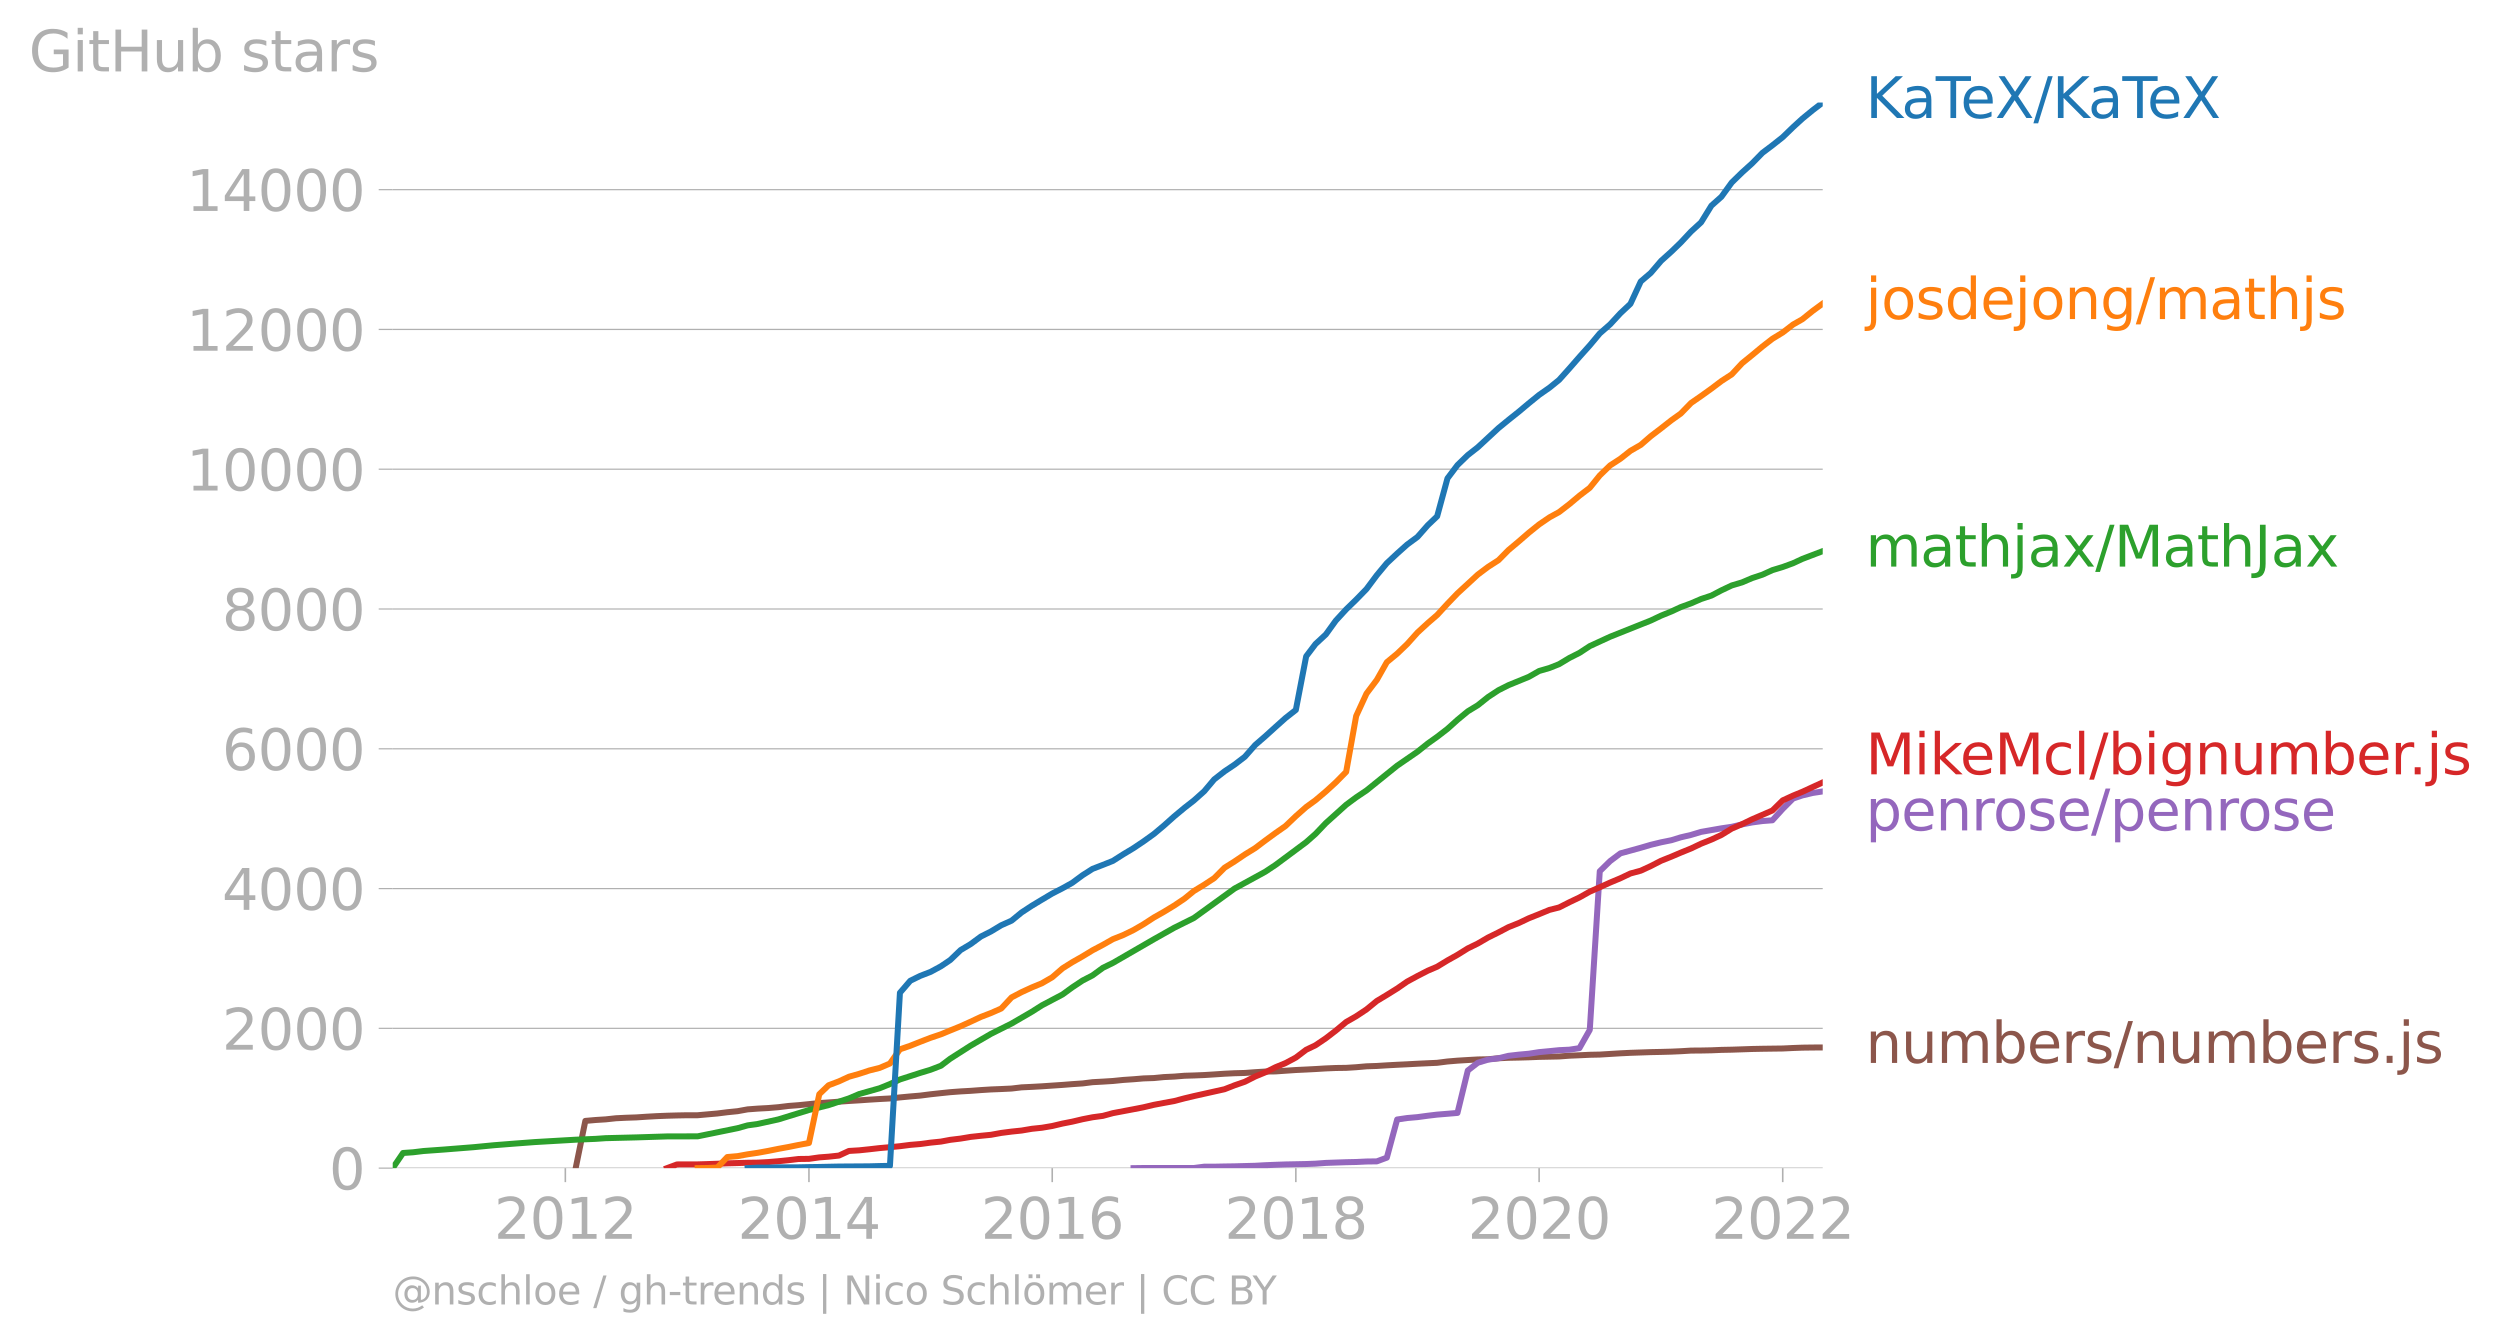 <?xml version="1.0" encoding="utf-8" standalone="no"?>
<!DOCTYPE svg PUBLIC "-//W3C//DTD SVG 1.1//EN"
  "http://www.w3.org/Graphics/SVG/1.1/DTD/svg11.dtd">
<svg xmlns:xlink="http://www.w3.org/1999/xlink" width="624.331pt" height="335.251pt" viewBox="0 0 624.331 335.251" xmlns="http://www.w3.org/2000/svg" version="1.1">
 <defs>
  <style type="text/css">*{stroke-linejoin: round; stroke-linecap: butt}</style>
 </defs>
 <g id="figure_1">
  <g id="patch_1">
   <path d="M 0 335.251 
L 624.331 335.251 
L 624.331 0 
L 0 0 
L 0 335.251 
z
" style="fill: none"/>
  </g>
  <g id="axes_1">
   <g id="patch_2">
    <path d="M 98.073 291.724 
L 455.193 291.724 
L 455.193 25.612 
L 98.073 25.612 
L 98.073 291.724 
z
" style="fill: none"/>
   </g>
   <g id="matplotlib.axis_1">
    <g id="xtick_1">
     <g id="line2d_1">
      <defs>
       <path id="m658f18374f" d="M 0 0 
L 0 3.5 
" style="stroke: #b0b0b0; stroke-width: 0.4"/>
      </defs>
      <g>
       <use xlink:href="#m658f18374f" x="141.184" y="291.724" style="fill: #b0b0b0; stroke: #b0b0b0; stroke-width: 0.4"/>
      </g>
     </g>
     <g id="text_1">
      <!-- 2012 -->
      <g style="fill: #b0b0b0" transform="translate(123.369 309.362)scale(0.14 -0.14)">
       <defs>
        <path id="DejaVuSans-32" d="M 1228 531 
L 3431 531 
L 3431 0 
L 469 0 
L 469 531 
Q 828 903 1448 1529 
Q 2069 2156 2228 2338 
Q 2531 2678 2651 2914 
Q 2772 3150 2772 3378 
Q 2772 3750 2511 3984 
Q 2250 4219 1831 4219 
Q 1534 4219 1204 4116 
Q 875 4013 500 3803 
L 500 4441 
Q 881 4594 1212 4672 
Q 1544 4750 1819 4750 
Q 2544 4750 2975 4387 
Q 3406 4025 3406 3419 
Q 3406 3131 3298 2873 
Q 3191 2616 2906 2266 
Q 2828 2175 2409 1742 
Q 1991 1309 1228 531 
z
" transform="scale(0.016)"/>
        <path id="DejaVuSans-30" d="M 2034 4250 
Q 1547 4250 1301 3770 
Q 1056 3291 1056 2328 
Q 1056 1369 1301 889 
Q 1547 409 2034 409 
Q 2525 409 2770 889 
Q 3016 1369 3016 2328 
Q 3016 3291 2770 3770 
Q 2525 4250 2034 4250 
z
M 2034 4750 
Q 2819 4750 3233 4129 
Q 3647 3509 3647 2328 
Q 3647 1150 3233 529 
Q 2819 -91 2034 -91 
Q 1250 -91 836 529 
Q 422 1150 422 2328 
Q 422 3509 836 4129 
Q 1250 4750 2034 4750 
z
" transform="scale(0.016)"/>
        <path id="DejaVuSans-31" d="M 794 531 
L 1825 531 
L 1825 4091 
L 703 3866 
L 703 4441 
L 1819 4666 
L 2450 4666 
L 2450 531 
L 3481 531 
L 3481 0 
L 794 0 
L 794 531 
z
" transform="scale(0.016)"/>
       </defs>
       <use xlink:href="#DejaVuSans-32"/>
       <use xlink:href="#DejaVuSans-30" x="63.623"/>
       <use xlink:href="#DejaVuSans-31" x="127.246"/>
       <use xlink:href="#DejaVuSans-32" x="190.869"/>
      </g>
     </g>
    </g>
    <g id="xtick_2">
     <g id="line2d_2">
      <g>
       <use xlink:href="#m658f18374f" x="202.022" y="291.724" style="fill: #b0b0b0; stroke: #b0b0b0; stroke-width: 0.4"/>
      </g>
     </g>
     <g id="text_2">
      <!-- 2014 -->
      <g style="fill: #b0b0b0" transform="translate(184.207 309.362)scale(0.14 -0.14)">
       <defs>
        <path id="DejaVuSans-34" d="M 2419 4116 
L 825 1625 
L 2419 1625 
L 2419 4116 
z
M 2253 4666 
L 3047 4666 
L 3047 1625 
L 3713 1625 
L 3713 1100 
L 3047 1100 
L 3047 0 
L 2419 0 
L 2419 1100 
L 313 1100 
L 313 1709 
L 2253 4666 
z
" transform="scale(0.016)"/>
       </defs>
       <use xlink:href="#DejaVuSans-32"/>
       <use xlink:href="#DejaVuSans-30" x="63.623"/>
       <use xlink:href="#DejaVuSans-31" x="127.246"/>
       <use xlink:href="#DejaVuSans-34" x="190.869"/>
      </g>
     </g>
    </g>
    <g id="xtick_3">
     <g id="line2d_3">
      <g>
       <use xlink:href="#m658f18374f" x="262.776" y="291.724" style="fill: #b0b0b0; stroke: #b0b0b0; stroke-width: 0.4"/>
      </g>
     </g>
     <g id="text_3">
      <!-- 2016 -->
      <g style="fill: #b0b0b0" transform="translate(244.961 309.362)scale(0.14 -0.14)">
       <defs>
        <path id="DejaVuSans-36" d="M 2113 2584 
Q 1688 2584 1439 2293 
Q 1191 2003 1191 1497 
Q 1191 994 1439 701 
Q 1688 409 2113 409 
Q 2538 409 2786 701 
Q 3034 994 3034 1497 
Q 3034 2003 2786 2293 
Q 2538 2584 2113 2584 
z
M 3366 4563 
L 3366 3988 
Q 3128 4100 2886 4159 
Q 2644 4219 2406 4219 
Q 1781 4219 1451 3797 
Q 1122 3375 1075 2522 
Q 1259 2794 1537 2939 
Q 1816 3084 2150 3084 
Q 2853 3084 3261 2657 
Q 3669 2231 3669 1497 
Q 3669 778 3244 343 
Q 2819 -91 2113 -91 
Q 1303 -91 875 529 
Q 447 1150 447 2328 
Q 447 3434 972 4092 
Q 1497 4750 2381 4750 
Q 2619 4750 2861 4703 
Q 3103 4656 3366 4563 
z
" transform="scale(0.016)"/>
       </defs>
       <use xlink:href="#DejaVuSans-32"/>
       <use xlink:href="#DejaVuSans-30" x="63.623"/>
       <use xlink:href="#DejaVuSans-31" x="127.246"/>
       <use xlink:href="#DejaVuSans-36" x="190.869"/>
      </g>
     </g>
    </g>
    <g id="xtick_4">
     <g id="line2d_4">
      <g>
       <use xlink:href="#m658f18374f" x="323.614" y="291.724" style="fill: #b0b0b0; stroke: #b0b0b0; stroke-width: 0.4"/>
      </g>
     </g>
     <g id="text_4">
      <!-- 2018 -->
      <g style="fill: #b0b0b0" transform="translate(305.799 309.362)scale(0.14 -0.14)">
       <defs>
        <path id="DejaVuSans-38" d="M 2034 2216 
Q 1584 2216 1326 1975 
Q 1069 1734 1069 1313 
Q 1069 891 1326 650 
Q 1584 409 2034 409 
Q 2484 409 2743 651 
Q 3003 894 3003 1313 
Q 3003 1734 2745 1975 
Q 2488 2216 2034 2216 
z
M 1403 2484 
Q 997 2584 770 2862 
Q 544 3141 544 3541 
Q 544 4100 942 4425 
Q 1341 4750 2034 4750 
Q 2731 4750 3128 4425 
Q 3525 4100 3525 3541 
Q 3525 3141 3298 2862 
Q 3072 2584 2669 2484 
Q 3125 2378 3379 2068 
Q 3634 1759 3634 1313 
Q 3634 634 3220 271 
Q 2806 -91 2034 -91 
Q 1263 -91 848 271 
Q 434 634 434 1313 
Q 434 1759 690 2068 
Q 947 2378 1403 2484 
z
M 1172 3481 
Q 1172 3119 1398 2916 
Q 1625 2713 2034 2713 
Q 2441 2713 2670 2916 
Q 2900 3119 2900 3481 
Q 2900 3844 2670 4047 
Q 2441 4250 2034 4250 
Q 1625 4250 1398 4047 
Q 1172 3844 1172 3481 
z
" transform="scale(0.016)"/>
       </defs>
       <use xlink:href="#DejaVuSans-32"/>
       <use xlink:href="#DejaVuSans-30" x="63.623"/>
       <use xlink:href="#DejaVuSans-31" x="127.246"/>
       <use xlink:href="#DejaVuSans-38" x="190.869"/>
      </g>
     </g>
    </g>
    <g id="xtick_5">
     <g id="line2d_5">
      <g>
       <use xlink:href="#m658f18374f" x="384.368" y="291.724" style="fill: #b0b0b0; stroke: #b0b0b0; stroke-width: 0.4"/>
      </g>
     </g>
     <g id="text_5">
      <!-- 2020 -->
      <g style="fill: #b0b0b0" transform="translate(366.553 309.362)scale(0.14 -0.14)">
       <use xlink:href="#DejaVuSans-32"/>
       <use xlink:href="#DejaVuSans-30" x="63.623"/>
       <use xlink:href="#DejaVuSans-32" x="127.246"/>
       <use xlink:href="#DejaVuSans-30" x="190.869"/>
      </g>
     </g>
    </g>
    <g id="xtick_6">
     <g id="line2d_6">
      <g>
       <use xlink:href="#m658f18374f" x="445.206" y="291.724" style="fill: #b0b0b0; stroke: #b0b0b0; stroke-width: 0.4"/>
      </g>
     </g>
     <g id="text_6">
      <!-- 2022 -->
      <g style="fill: #b0b0b0" transform="translate(427.391 309.362)scale(0.14 -0.14)">
       <use xlink:href="#DejaVuSans-32"/>
       <use xlink:href="#DejaVuSans-30" x="63.623"/>
       <use xlink:href="#DejaVuSans-32" x="127.246"/>
       <use xlink:href="#DejaVuSans-32" x="190.869"/>
      </g>
     </g>
    </g>
   </g>
   <g id="matplotlib.axis_2">
    <g id="ytick_1">
     <g id="line2d_7">
      <path d="M 98.073 291.724 
L 455.193 291.724 
" clip-path="url(#p7acb93ea4a)" style="fill: none; stroke: #b0b0b0; stroke-width: 0.3; stroke-linecap: square"/>
     </g>
     <g id="line2d_8">
      <defs>
       <path id="ma77246a3e9" d="M 0 0 
L -3.5 0 
" style="stroke: #b0b0b0; stroke-width: 0.3"/>
      </defs>
      <g>
       <use xlink:href="#ma77246a3e9" x="98.073" y="291.724" style="fill: #b0b0b0; stroke: #b0b0b0; stroke-width: 0.3"/>
      </g>
     </g>
     <g id="text_7">
      <!-- 0 -->
      <g style="fill: #b0b0b0" transform="translate(82.166 297.043)scale(0.14 -0.14)">
       <use xlink:href="#DejaVuSans-30"/>
      </g>
     </g>
    </g>
    <g id="ytick_2">
     <g id="line2d_9">
      <path d="M 98.073 256.815 
L 455.193 256.815 
" clip-path="url(#p7acb93ea4a)" style="fill: none; stroke: #b0b0b0; stroke-width: 0.3; stroke-linecap: square"/>
     </g>
     <g id="line2d_10">
      <g>
       <use xlink:href="#ma77246a3e9" x="98.073" y="256.815" style="fill: #b0b0b0; stroke: #b0b0b0; stroke-width: 0.3"/>
      </g>
     </g>
     <g id="text_8">
      <!-- 2000 -->
      <g style="fill: #b0b0b0" transform="translate(55.443 262.134)scale(0.14 -0.14)">
       <use xlink:href="#DejaVuSans-32"/>
       <use xlink:href="#DejaVuSans-30" x="63.623"/>
       <use xlink:href="#DejaVuSans-30" x="127.246"/>
       <use xlink:href="#DejaVuSans-30" x="190.869"/>
      </g>
     </g>
    </g>
    <g id="ytick_3">
     <g id="line2d_11">
      <path d="M 98.073 221.906 
L 455.193 221.906 
" clip-path="url(#p7acb93ea4a)" style="fill: none; stroke: #b0b0b0; stroke-width: 0.3; stroke-linecap: square"/>
     </g>
     <g id="line2d_12">
      <g>
       <use xlink:href="#ma77246a3e9" x="98.073" y="221.906" style="fill: #b0b0b0; stroke: #b0b0b0; stroke-width: 0.3"/>
      </g>
     </g>
     <g id="text_9">
      <!-- 4000 -->
      <g style="fill: #b0b0b0" transform="translate(55.443 227.225)scale(0.14 -0.14)">
       <use xlink:href="#DejaVuSans-34"/>
       <use xlink:href="#DejaVuSans-30" x="63.623"/>
       <use xlink:href="#DejaVuSans-30" x="127.246"/>
       <use xlink:href="#DejaVuSans-30" x="190.869"/>
      </g>
     </g>
    </g>
    <g id="ytick_4">
     <g id="line2d_13">
      <path d="M 98.073 186.997 
L 455.193 186.997 
" clip-path="url(#p7acb93ea4a)" style="fill: none; stroke: #b0b0b0; stroke-width: 0.3; stroke-linecap: square"/>
     </g>
     <g id="line2d_14">
      <g>
       <use xlink:href="#ma77246a3e9" x="98.073" y="186.997" style="fill: #b0b0b0; stroke: #b0b0b0; stroke-width: 0.3"/>
      </g>
     </g>
     <g id="text_10">
      <!-- 6000 -->
      <g style="fill: #b0b0b0" transform="translate(55.443 192.316)scale(0.14 -0.14)">
       <use xlink:href="#DejaVuSans-36"/>
       <use xlink:href="#DejaVuSans-30" x="63.623"/>
       <use xlink:href="#DejaVuSans-30" x="127.246"/>
       <use xlink:href="#DejaVuSans-30" x="190.869"/>
      </g>
     </g>
    </g>
    <g id="ytick_5">
     <g id="line2d_15">
      <path d="M 98.073 152.088 
L 455.193 152.088 
" clip-path="url(#p7acb93ea4a)" style="fill: none; stroke: #b0b0b0; stroke-width: 0.3; stroke-linecap: square"/>
     </g>
     <g id="line2d_16">
      <g>
       <use xlink:href="#ma77246a3e9" x="98.073" y="152.088" style="fill: #b0b0b0; stroke: #b0b0b0; stroke-width: 0.3"/>
      </g>
     </g>
     <g id="text_11">
      <!-- 8000 -->
      <g style="fill: #b0b0b0" transform="translate(55.443 157.407)scale(0.14 -0.14)">
       <use xlink:href="#DejaVuSans-38"/>
       <use xlink:href="#DejaVuSans-30" x="63.623"/>
       <use xlink:href="#DejaVuSans-30" x="127.246"/>
       <use xlink:href="#DejaVuSans-30" x="190.869"/>
      </g>
     </g>
    </g>
    <g id="ytick_6">
     <g id="line2d_17">
      <path d="M 98.073 117.179 
L 455.193 117.179 
" clip-path="url(#p7acb93ea4a)" style="fill: none; stroke: #b0b0b0; stroke-width: 0.3; stroke-linecap: square"/>
     </g>
     <g id="line2d_18">
      <g>
       <use xlink:href="#ma77246a3e9" x="98.073" y="117.179" style="fill: #b0b0b0; stroke: #b0b0b0; stroke-width: 0.3"/>
      </g>
     </g>
     <g id="text_12">
      <!-- 10000 -->
      <g style="fill: #b0b0b0" transform="translate(46.536 122.498)scale(0.14 -0.14)">
       <use xlink:href="#DejaVuSans-31"/>
       <use xlink:href="#DejaVuSans-30" x="63.623"/>
       <use xlink:href="#DejaVuSans-30" x="127.246"/>
       <use xlink:href="#DejaVuSans-30" x="190.869"/>
       <use xlink:href="#DejaVuSans-30" x="254.492"/>
      </g>
     </g>
    </g>
    <g id="ytick_7">
     <g id="line2d_19">
      <path d="M 98.073 82.27 
L 455.193 82.27 
" clip-path="url(#p7acb93ea4a)" style="fill: none; stroke: #b0b0b0; stroke-width: 0.3; stroke-linecap: square"/>
     </g>
     <g id="line2d_20">
      <g>
       <use xlink:href="#ma77246a3e9" x="98.073" y="82.27" style="fill: #b0b0b0; stroke: #b0b0b0; stroke-width: 0.3"/>
      </g>
     </g>
     <g id="text_13">
      <!-- 12000 -->
      <g style="fill: #b0b0b0" transform="translate(46.536 87.589)scale(0.14 -0.14)">
       <use xlink:href="#DejaVuSans-31"/>
       <use xlink:href="#DejaVuSans-32" x="63.623"/>
       <use xlink:href="#DejaVuSans-30" x="127.246"/>
       <use xlink:href="#DejaVuSans-30" x="190.869"/>
       <use xlink:href="#DejaVuSans-30" x="254.492"/>
      </g>
     </g>
    </g>
    <g id="ytick_8">
     <g id="line2d_21">
      <path d="M 98.073 47.361 
L 455.193 47.361 
" clip-path="url(#p7acb93ea4a)" style="fill: none; stroke: #b0b0b0; stroke-width: 0.3; stroke-linecap: square"/>
     </g>
     <g id="line2d_22">
      <g>
       <use xlink:href="#ma77246a3e9" x="98.073" y="47.361" style="fill: #b0b0b0; stroke: #b0b0b0; stroke-width: 0.3"/>
      </g>
     </g>
     <g id="text_14">
      <!-- 14000 -->
      <g style="fill: #b0b0b0" transform="translate(46.536 52.679)scale(0.14 -0.14)">
       <use xlink:href="#DejaVuSans-31"/>
       <use xlink:href="#DejaVuSans-34" x="63.623"/>
       <use xlink:href="#DejaVuSans-30" x="127.246"/>
       <use xlink:href="#DejaVuSans-30" x="190.869"/>
       <use xlink:href="#DejaVuSans-30" x="254.492"/>
      </g>
     </g>
    </g>
    <g id="text_15">
     <!-- GitHub stars -->
     <g style="fill: #b0b0b0" transform="translate(7.2 17.838)scale(0.14 -0.14)">
      <defs>
       <path id="DejaVuSans-47" d="M 3809 666 
L 3809 1919 
L 2778 1919 
L 2778 2438 
L 4434 2438 
L 4434 434 
Q 4069 175 3628 42 
Q 3188 -91 2688 -91 
Q 1594 -91 976 548 
Q 359 1188 359 2328 
Q 359 3472 976 4111 
Q 1594 4750 2688 4750 
Q 3144 4750 3555 4637 
Q 3966 4525 4313 4306 
L 4313 3634 
Q 3963 3931 3569 4081 
Q 3175 4231 2741 4231 
Q 1884 4231 1454 3753 
Q 1025 3275 1025 2328 
Q 1025 1384 1454 906 
Q 1884 428 2741 428 
Q 3075 428 3337 486 
Q 3600 544 3809 666 
z
" transform="scale(0.016)"/>
       <path id="DejaVuSans-69" d="M 603 3500 
L 1178 3500 
L 1178 0 
L 603 0 
L 603 3500 
z
M 603 4863 
L 1178 4863 
L 1178 4134 
L 603 4134 
L 603 4863 
z
" transform="scale(0.016)"/>
       <path id="DejaVuSans-74" d="M 1172 4494 
L 1172 3500 
L 2356 3500 
L 2356 3053 
L 1172 3053 
L 1172 1153 
Q 1172 725 1289 603 
Q 1406 481 1766 481 
L 2356 481 
L 2356 0 
L 1766 0 
Q 1100 0 847 248 
Q 594 497 594 1153 
L 594 3053 
L 172 3053 
L 172 3500 
L 594 3500 
L 594 4494 
L 1172 4494 
z
" transform="scale(0.016)"/>
       <path id="DejaVuSans-48" d="M 628 4666 
L 1259 4666 
L 1259 2753 
L 3553 2753 
L 3553 4666 
L 4184 4666 
L 4184 0 
L 3553 0 
L 3553 2222 
L 1259 2222 
L 1259 0 
L 628 0 
L 628 4666 
z
" transform="scale(0.016)"/>
       <path id="DejaVuSans-75" d="M 544 1381 
L 544 3500 
L 1119 3500 
L 1119 1403 
Q 1119 906 1312 657 
Q 1506 409 1894 409 
Q 2359 409 2629 706 
Q 2900 1003 2900 1516 
L 2900 3500 
L 3475 3500 
L 3475 0 
L 2900 0 
L 2900 538 
Q 2691 219 2414 64 
Q 2138 -91 1772 -91 
Q 1169 -91 856 284 
Q 544 659 544 1381 
z
M 1991 3584 
L 1991 3584 
z
" transform="scale(0.016)"/>
       <path id="DejaVuSans-62" d="M 3116 1747 
Q 3116 2381 2855 2742 
Q 2594 3103 2138 3103 
Q 1681 3103 1420 2742 
Q 1159 2381 1159 1747 
Q 1159 1113 1420 752 
Q 1681 391 2138 391 
Q 2594 391 2855 752 
Q 3116 1113 3116 1747 
z
M 1159 2969 
Q 1341 3281 1617 3432 
Q 1894 3584 2278 3584 
Q 2916 3584 3314 3078 
Q 3713 2572 3713 1747 
Q 3713 922 3314 415 
Q 2916 -91 2278 -91 
Q 1894 -91 1617 61 
Q 1341 213 1159 525 
L 1159 0 
L 581 0 
L 581 4863 
L 1159 4863 
L 1159 2969 
z
" transform="scale(0.016)"/>
       <path id="DejaVuSans-20" transform="scale(0.016)"/>
       <path id="DejaVuSans-73" d="M 2834 3397 
L 2834 2853 
Q 2591 2978 2328 3040 
Q 2066 3103 1784 3103 
Q 1356 3103 1142 2972 
Q 928 2841 928 2578 
Q 928 2378 1081 2264 
Q 1234 2150 1697 2047 
L 1894 2003 
Q 2506 1872 2764 1633 
Q 3022 1394 3022 966 
Q 3022 478 2636 193 
Q 2250 -91 1575 -91 
Q 1294 -91 989 -36 
Q 684 19 347 128 
L 347 722 
Q 666 556 975 473 
Q 1284 391 1588 391 
Q 1994 391 2212 530 
Q 2431 669 2431 922 
Q 2431 1156 2273 1281 
Q 2116 1406 1581 1522 
L 1381 1569 
Q 847 1681 609 1914 
Q 372 2147 372 2553 
Q 372 3047 722 3315 
Q 1072 3584 1716 3584 
Q 2034 3584 2315 3537 
Q 2597 3491 2834 3397 
z
" transform="scale(0.016)"/>
       <path id="DejaVuSans-61" d="M 2194 1759 
Q 1497 1759 1228 1600 
Q 959 1441 959 1056 
Q 959 750 1161 570 
Q 1363 391 1709 391 
Q 2188 391 2477 730 
Q 2766 1069 2766 1631 
L 2766 1759 
L 2194 1759 
z
M 3341 1997 
L 3341 0 
L 2766 0 
L 2766 531 
Q 2569 213 2275 61 
Q 1981 -91 1556 -91 
Q 1019 -91 701 211 
Q 384 513 384 1019 
Q 384 1609 779 1909 
Q 1175 2209 1959 2209 
L 2766 2209 
L 2766 2266 
Q 2766 2663 2505 2880 
Q 2244 3097 1772 3097 
Q 1472 3097 1187 3025 
Q 903 2953 641 2809 
L 641 3341 
Q 956 3463 1253 3523 
Q 1550 3584 1831 3584 
Q 2591 3584 2966 3190 
Q 3341 2797 3341 1997 
z
" transform="scale(0.016)"/>
       <path id="DejaVuSans-72" d="M 2631 2963 
Q 2534 3019 2420 3045 
Q 2306 3072 2169 3072 
Q 1681 3072 1420 2755 
Q 1159 2438 1159 1844 
L 1159 0 
L 581 0 
L 581 3500 
L 1159 3500 
L 1159 2956 
Q 1341 3275 1631 3429 
Q 1922 3584 2338 3584 
Q 2397 3584 2469 3576 
Q 2541 3569 2628 3553 
L 2631 2963 
z
" transform="scale(0.016)"/>
      </defs>
      <use xlink:href="#DejaVuSans-47"/>
      <use xlink:href="#DejaVuSans-69" x="77.49"/>
      <use xlink:href="#DejaVuSans-74" x="105.273"/>
      <use xlink:href="#DejaVuSans-48" x="144.482"/>
      <use xlink:href="#DejaVuSans-75" x="219.678"/>
      <use xlink:href="#DejaVuSans-62" x="283.057"/>
      <use xlink:href="#DejaVuSans-20" x="346.533"/>
      <use xlink:href="#DejaVuSans-73" x="378.32"/>
      <use xlink:href="#DejaVuSans-74" x="430.42"/>
      <use xlink:href="#DejaVuSans-61" x="469.629"/>
      <use xlink:href="#DejaVuSans-72" x="530.908"/>
      <use xlink:href="#DejaVuSans-73" x="572.021"/>
     </g>
    </g>
   </g>
   <g id="line2d_23">
    <path d="M 143.764 291.724 
L 146.177 279.925 
L 148.757 279.698 
L 151.254 279.541 
L 153.834 279.262 
L 156.331 279.139 
L 158.911 279.052 
L 161.491 278.878 
L 163.988 278.738 
L 166.568 278.633 
L 169.064 278.563 
L 171.644 278.511 
L 174.224 278.511 
L 176.555 278.302 
L 179.135 278.075 
L 181.631 277.761 
L 184.211 277.499 
L 186.708 277.045 
L 189.288 276.853 
L 191.868 276.713 
L 194.365 276.504 
L 196.945 276.19 
L 199.442 275.998 
L 202.022 275.736 
L 204.602 275.474 
L 206.932 275.317 
L 209.512 275.125 
L 212.009 274.95 
L 214.589 274.793 
L 217.085 274.619 
L 219.665 274.462 
L 222.245 274.322 
L 224.742 274.06 
L 227.322 273.816 
L 229.819 273.606 
L 232.399 273.275 
L 234.979 272.995 
L 237.309 272.751 
L 239.889 272.559 
L 242.386 272.419 
L 244.966 272.227 
L 247.463 272.07 
L 250.043 271.966 
L 252.623 271.843 
L 255.119 271.547 
L 257.699 271.425 
L 260.196 271.285 
L 262.776 271.11 
L 265.356 270.936 
L 267.77 270.744 
L 270.35 270.569 
L 272.846 270.255 
L 275.426 270.115 
L 277.923 269.958 
L 280.503 269.697 
L 283.083 269.522 
L 285.58 269.313 
L 288.16 269.225 
L 290.657 268.981 
L 293.237 268.859 
L 295.817 268.649 
L 298.147 268.579 
L 300.727 268.475 
L 303.224 268.318 
L 305.804 268.143 
L 308.3 268.021 
L 310.88 267.951 
L 313.46 267.759 
L 315.957 267.602 
L 318.537 267.567 
L 321.034 267.393 
L 323.614 267.218 
L 326.194 267.096 
L 328.524 266.974 
L 331.104 266.817 
L 333.601 266.712 
L 336.181 266.677 
L 338.678 266.52 
L 341.258 266.293 
L 343.838 266.206 
L 346.334 266.049 
L 348.914 265.909 
L 351.411 265.787 
L 353.991 265.647 
L 356.571 265.525 
L 358.901 265.42 
L 361.481 265.089 
L 363.978 264.879 
L 366.558 264.722 
L 369.055 264.582 
L 371.635 264.53 
L 374.215 264.286 
L 376.712 264.163 
L 379.292 264.111 
L 381.788 264.041 
L 384.368 263.937 
L 386.948 263.884 
L 389.362 263.832 
L 391.942 263.64 
L 394.439 263.535 
L 397.019 263.413 
L 399.515 263.361 
L 402.095 263.203 
L 404.675 263.046 
L 407.172 262.924 
L 409.752 262.837 
L 412.249 262.75 
L 414.829 262.697 
L 417.409 262.627 
L 419.739 262.523 
L 422.319 262.366 
L 424.816 262.348 
L 427.396 262.296 
L 429.893 262.191 
L 432.473 262.139 
L 435.053 262.051 
L 437.549 261.964 
L 440.129 261.912 
L 442.626 261.877 
L 445.206 261.842 
L 447.786 261.72 
L 450.116 261.633 
L 452.696 261.598 
L 455.193 261.58 
" clip-path="url(#p7acb93ea4a)" style="fill: none; stroke: #8c564b; stroke-width: 1.5; stroke-linecap: square"/>
   </g>
   <g id="line2d_24">
    <path d="M 283.083 291.724 
L 285.58 291.689 
L 288.16 291.689 
L 290.657 291.689 
L 293.237 291.689 
L 295.817 291.689 
L 298.147 291.689 
L 300.727 291.358 
L 303.224 291.358 
L 305.804 291.305 
L 308.3 291.27 
L 310.88 291.201 
L 313.46 291.131 
L 315.957 290.991 
L 318.537 290.886 
L 321.034 290.799 
L 323.614 290.747 
L 326.194 290.694 
L 328.524 290.607 
L 331.104 290.415 
L 333.601 290.328 
L 336.181 290.241 
L 338.678 290.188 
L 341.258 290.066 
L 343.838 290.031 
L 346.334 289.106 
L 348.914 279.576 
L 351.411 279.209 
L 353.991 278.982 
L 356.571 278.633 
L 358.901 278.354 
L 361.481 278.145 
L 363.978 277.935 
L 366.558 267.34 
L 369.055 265.403 
L 371.635 264.617 
L 374.215 264.286 
L 376.712 263.675 
L 379.292 263.378 
L 381.788 263.151 
L 384.368 262.75 
L 386.948 262.505 
L 389.362 262.261 
L 391.942 262.139 
L 394.439 261.755 
L 397.019 257.199 
L 399.515 217.577 
L 402.095 215.046 
L 404.675 213.109 
L 407.172 212.428 
L 409.752 211.713 
L 412.249 210.979 
L 414.829 210.351 
L 417.409 209.827 
L 419.739 209.112 
L 422.319 208.501 
L 424.816 207.75 
L 427.396 207.297 
L 429.893 206.86 
L 432.473 206.476 
L 435.053 205.883 
L 437.549 205.394 
L 440.129 205.045 
L 442.626 204.853 
L 445.206 202.008 
L 447.786 199.425 
L 450.116 198.639 
L 452.696 198.028 
L 455.193 197.644 
" clip-path="url(#p7acb93ea4a)" style="fill: none; stroke: #9467bd; stroke-width: 1.5; stroke-linecap: square"/>
   </g>
   <g id="line2d_25">
    <path d="M 166.568 291.724 
L 169.064 290.799 
L 171.644 290.782 
L 174.224 290.782 
L 176.555 290.712 
L 179.135 290.625 
L 181.631 290.52 
L 184.211 290.45 
L 186.708 290.38 
L 189.288 290.345 
L 191.868 290.206 
L 194.365 289.996 
L 196.945 289.734 
L 199.442 289.438 
L 202.022 289.403 
L 204.602 289.036 
L 206.932 288.862 
L 209.512 288.582 
L 212.009 287.43 
L 214.589 287.273 
L 217.085 287.011 
L 219.665 286.715 
L 222.245 286.488 
L 224.742 286.243 
L 227.322 285.912 
L 229.819 285.702 
L 232.399 285.353 
L 234.979 285.091 
L 237.309 284.655 
L 239.889 284.341 
L 242.386 283.922 
L 244.966 283.643 
L 247.463 283.398 
L 250.043 282.927 
L 252.623 282.595 
L 255.119 282.334 
L 257.699 281.897 
L 260.196 281.635 
L 262.776 281.199 
L 265.356 280.588 
L 267.77 280.117 
L 270.35 279.506 
L 272.846 279.017 
L 275.426 278.668 
L 277.923 277.987 
L 280.503 277.499 
L 283.083 277.01 
L 285.58 276.521 
L 288.16 275.91 
L 290.657 275.439 
L 293.237 274.968 
L 295.817 274.287 
L 298.147 273.729 
L 300.727 273.153 
L 303.224 272.594 
L 305.804 272.018 
L 308.3 271.041 
L 310.88 270.15 
L 313.46 268.841 
L 315.957 267.811 
L 318.537 266.52 
L 321.034 265.49 
L 323.614 264.111 
L 326.194 262.156 
L 328.524 261.039 
L 331.104 259.294 
L 333.601 257.374 
L 336.181 255.227 
L 338.678 253.795 
L 341.258 252.085 
L 343.838 249.973 
L 346.334 248.472 
L 348.914 246.866 
L 351.411 245.138 
L 353.991 243.742 
L 356.571 242.415 
L 358.901 241.42 
L 361.481 239.849 
L 363.978 238.453 
L 366.558 236.847 
L 369.055 235.625 
L 371.635 234.124 
L 374.215 232.85 
L 376.712 231.541 
L 379.292 230.511 
L 381.788 229.324 
L 384.368 228.294 
L 386.948 227.23 
L 389.362 226.619 
L 391.942 225.31 
L 394.439 224.123 
L 397.019 222.674 
L 399.515 221.574 
L 402.095 220.405 
L 404.675 219.323 
L 407.172 218.136 
L 409.752 217.438 
L 412.249 216.286 
L 414.829 214.959 
L 417.409 213.929 
L 419.739 212.934 
L 422.319 211.887 
L 424.816 210.7 
L 427.396 209.67 
L 429.893 208.518 
L 432.473 206.93 
L 435.053 205.813 
L 437.549 204.609 
L 440.129 203.491 
L 442.626 202.409 
L 445.206 199.878 
L 447.786 198.691 
L 450.116 197.731 
L 452.696 196.545 
L 455.193 195.393 
" clip-path="url(#p7acb93ea4a)" style="fill: none; stroke: #d62728; stroke-width: 1.5; stroke-linecap: square"/>
   </g>
   <g id="text_16">
    <!-- KaTeX/KaTeX -->
    <g style="fill: #1f77b4" transform="translate(465.907 29.475)scale(0.14 -0.14)">
     <defs>
      <path id="DejaVuSans-4b" d="M 628 4666 
L 1259 4666 
L 1259 2694 
L 3353 4666 
L 4166 4666 
L 1850 2491 
L 4331 0 
L 3500 0 
L 1259 2247 
L 1259 0 
L 628 0 
L 628 4666 
z
" transform="scale(0.016)"/>
      <path id="DejaVuSans-54" d="M -19 4666 
L 3928 4666 
L 3928 4134 
L 2272 4134 
L 2272 0 
L 1638 0 
L 1638 4134 
L -19 4134 
L -19 4666 
z
" transform="scale(0.016)"/>
      <path id="DejaVuSans-65" d="M 3597 1894 
L 3597 1613 
L 953 1613 
Q 991 1019 1311 708 
Q 1631 397 2203 397 
Q 2534 397 2845 478 
Q 3156 559 3463 722 
L 3463 178 
Q 3153 47 2828 -22 
Q 2503 -91 2169 -91 
Q 1331 -91 842 396 
Q 353 884 353 1716 
Q 353 2575 817 3079 
Q 1281 3584 2069 3584 
Q 2775 3584 3186 3129 
Q 3597 2675 3597 1894 
z
M 3022 2063 
Q 3016 2534 2758 2815 
Q 2500 3097 2075 3097 
Q 1594 3097 1305 2825 
Q 1016 2553 972 2059 
L 3022 2063 
z
" transform="scale(0.016)"/>
      <path id="DejaVuSans-58" d="M 403 4666 
L 1081 4666 
L 2241 2931 
L 3406 4666 
L 4084 4666 
L 2584 2425 
L 4184 0 
L 3506 0 
L 2194 1984 
L 872 0 
L 191 0 
L 1856 2491 
L 403 4666 
z
" transform="scale(0.016)"/>
      <path id="DejaVuSans-2f" d="M 1625 4666 
L 2156 4666 
L 531 -594 
L 0 -594 
L 1625 4666 
z
" transform="scale(0.016)"/>
     </defs>
     <use xlink:href="#DejaVuSans-4b"/>
     <use xlink:href="#DejaVuSans-61" x="63.826"/>
     <use xlink:href="#DejaVuSans-54" x="125.105"/>
     <use xlink:href="#DejaVuSans-65" x="169.189"/>
     <use xlink:href="#DejaVuSans-58" x="230.713"/>
     <use xlink:href="#DejaVuSans-2f" x="299.219"/>
     <use xlink:href="#DejaVuSans-4b" x="332.91"/>
     <use xlink:href="#DejaVuSans-61" x="396.736"/>
     <use xlink:href="#DejaVuSans-54" x="458.016"/>
     <use xlink:href="#DejaVuSans-65" x="502.1"/>
     <use xlink:href="#DejaVuSans-58" x="563.623"/>
    </g>
   </g>
   <g id="text_17">
    <!-- josdejong/mathjs -->
    <g style="fill: #ff7f0e" transform="translate(465.907 79.675)scale(0.14 -0.14)">
     <defs>
      <path id="DejaVuSans-6a" d="M 603 3500 
L 1178 3500 
L 1178 -63 
Q 1178 -731 923 -1031 
Q 669 -1331 103 -1331 
L -116 -1331 
L -116 -844 
L 38 -844 
Q 366 -844 484 -692 
Q 603 -541 603 -63 
L 603 3500 
z
M 603 4863 
L 1178 4863 
L 1178 4134 
L 603 4134 
L 603 4863 
z
" transform="scale(0.016)"/>
      <path id="DejaVuSans-6f" d="M 1959 3097 
Q 1497 3097 1228 2736 
Q 959 2375 959 1747 
Q 959 1119 1226 758 
Q 1494 397 1959 397 
Q 2419 397 2687 759 
Q 2956 1122 2956 1747 
Q 2956 2369 2687 2733 
Q 2419 3097 1959 3097 
z
M 1959 3584 
Q 2709 3584 3137 3096 
Q 3566 2609 3566 1747 
Q 3566 888 3137 398 
Q 2709 -91 1959 -91 
Q 1206 -91 779 398 
Q 353 888 353 1747 
Q 353 2609 779 3096 
Q 1206 3584 1959 3584 
z
" transform="scale(0.016)"/>
      <path id="DejaVuSans-64" d="M 2906 2969 
L 2906 4863 
L 3481 4863 
L 3481 0 
L 2906 0 
L 2906 525 
Q 2725 213 2448 61 
Q 2172 -91 1784 -91 
Q 1150 -91 751 415 
Q 353 922 353 1747 
Q 353 2572 751 3078 
Q 1150 3584 1784 3584 
Q 2172 3584 2448 3432 
Q 2725 3281 2906 2969 
z
M 947 1747 
Q 947 1113 1208 752 
Q 1469 391 1925 391 
Q 2381 391 2643 752 
Q 2906 1113 2906 1747 
Q 2906 2381 2643 2742 
Q 2381 3103 1925 3103 
Q 1469 3103 1208 2742 
Q 947 2381 947 1747 
z
" transform="scale(0.016)"/>
      <path id="DejaVuSans-6e" d="M 3513 2113 
L 3513 0 
L 2938 0 
L 2938 2094 
Q 2938 2591 2744 2837 
Q 2550 3084 2163 3084 
Q 1697 3084 1428 2787 
Q 1159 2491 1159 1978 
L 1159 0 
L 581 0 
L 581 3500 
L 1159 3500 
L 1159 2956 
Q 1366 3272 1645 3428 
Q 1925 3584 2291 3584 
Q 2894 3584 3203 3211 
Q 3513 2838 3513 2113 
z
" transform="scale(0.016)"/>
      <path id="DejaVuSans-67" d="M 2906 1791 
Q 2906 2416 2648 2759 
Q 2391 3103 1925 3103 
Q 1463 3103 1205 2759 
Q 947 2416 947 1791 
Q 947 1169 1205 825 
Q 1463 481 1925 481 
Q 2391 481 2648 825 
Q 2906 1169 2906 1791 
z
M 3481 434 
Q 3481 -459 3084 -895 
Q 2688 -1331 1869 -1331 
Q 1566 -1331 1297 -1286 
Q 1028 -1241 775 -1147 
L 775 -588 
Q 1028 -725 1275 -790 
Q 1522 -856 1778 -856 
Q 2344 -856 2625 -561 
Q 2906 -266 2906 331 
L 2906 616 
Q 2728 306 2450 153 
Q 2172 0 1784 0 
Q 1141 0 747 490 
Q 353 981 353 1791 
Q 353 2603 747 3093 
Q 1141 3584 1784 3584 
Q 2172 3584 2450 3431 
Q 2728 3278 2906 2969 
L 2906 3500 
L 3481 3500 
L 3481 434 
z
" transform="scale(0.016)"/>
      <path id="DejaVuSans-6d" d="M 3328 2828 
Q 3544 3216 3844 3400 
Q 4144 3584 4550 3584 
Q 5097 3584 5394 3201 
Q 5691 2819 5691 2113 
L 5691 0 
L 5113 0 
L 5113 2094 
Q 5113 2597 4934 2840 
Q 4756 3084 4391 3084 
Q 3944 3084 3684 2787 
Q 3425 2491 3425 1978 
L 3425 0 
L 2847 0 
L 2847 2094 
Q 2847 2600 2669 2842 
Q 2491 3084 2119 3084 
Q 1678 3084 1418 2786 
Q 1159 2488 1159 1978 
L 1159 0 
L 581 0 
L 581 3500 
L 1159 3500 
L 1159 2956 
Q 1356 3278 1631 3431 
Q 1906 3584 2284 3584 
Q 2666 3584 2933 3390 
Q 3200 3197 3328 2828 
z
" transform="scale(0.016)"/>
      <path id="DejaVuSans-68" d="M 3513 2113 
L 3513 0 
L 2938 0 
L 2938 2094 
Q 2938 2591 2744 2837 
Q 2550 3084 2163 3084 
Q 1697 3084 1428 2787 
Q 1159 2491 1159 1978 
L 1159 0 
L 581 0 
L 581 4863 
L 1159 4863 
L 1159 2956 
Q 1366 3272 1645 3428 
Q 1925 3584 2291 3584 
Q 2894 3584 3203 3211 
Q 3513 2838 3513 2113 
z
" transform="scale(0.016)"/>
     </defs>
     <use xlink:href="#DejaVuSans-6a"/>
     <use xlink:href="#DejaVuSans-6f" x="27.783"/>
     <use xlink:href="#DejaVuSans-73" x="88.965"/>
     <use xlink:href="#DejaVuSans-64" x="141.064"/>
     <use xlink:href="#DejaVuSans-65" x="204.541"/>
     <use xlink:href="#DejaVuSans-6a" x="266.064"/>
     <use xlink:href="#DejaVuSans-6f" x="293.848"/>
     <use xlink:href="#DejaVuSans-6e" x="355.029"/>
     <use xlink:href="#DejaVuSans-67" x="418.408"/>
     <use xlink:href="#DejaVuSans-2f" x="481.885"/>
     <use xlink:href="#DejaVuSans-6d" x="515.576"/>
     <use xlink:href="#DejaVuSans-61" x="612.988"/>
     <use xlink:href="#DejaVuSans-74" x="674.268"/>
     <use xlink:href="#DejaVuSans-68" x="713.477"/>
     <use xlink:href="#DejaVuSans-6a" x="776.855"/>
     <use xlink:href="#DejaVuSans-73" x="804.639"/>
    </g>
   </g>
   <g id="text_18">
    <!-- mathjax/MathJax -->
    <g style="fill: #2ca02c" transform="translate(465.907 141.499)scale(0.14 -0.14)">
     <defs>
      <path id="DejaVuSans-78" d="M 3513 3500 
L 2247 1797 
L 3578 0 
L 2900 0 
L 1881 1375 
L 863 0 
L 184 0 
L 1544 1831 
L 300 3500 
L 978 3500 
L 1906 2253 
L 2834 3500 
L 3513 3500 
z
" transform="scale(0.016)"/>
      <path id="DejaVuSans-4d" d="M 628 4666 
L 1569 4666 
L 2759 1491 
L 3956 4666 
L 4897 4666 
L 4897 0 
L 4281 0 
L 4281 4097 
L 3078 897 
L 2444 897 
L 1241 4097 
L 1241 0 
L 628 0 
L 628 4666 
z
" transform="scale(0.016)"/>
      <path id="DejaVuSans-4a" d="M 628 4666 
L 1259 4666 
L 1259 325 
Q 1259 -519 939 -900 
Q 619 -1281 -91 -1281 
L -331 -1281 
L -331 -750 
L -134 -750 
Q 284 -750 456 -515 
Q 628 -281 628 325 
L 628 4666 
z
" transform="scale(0.016)"/>
     </defs>
     <use xlink:href="#DejaVuSans-6d"/>
     <use xlink:href="#DejaVuSans-61" x="97.412"/>
     <use xlink:href="#DejaVuSans-74" x="158.691"/>
     <use xlink:href="#DejaVuSans-68" x="197.9"/>
     <use xlink:href="#DejaVuSans-6a" x="261.279"/>
     <use xlink:href="#DejaVuSans-61" x="289.062"/>
     <use xlink:href="#DejaVuSans-78" x="350.342"/>
     <use xlink:href="#DejaVuSans-2f" x="409.521"/>
     <use xlink:href="#DejaVuSans-4d" x="443.213"/>
     <use xlink:href="#DejaVuSans-61" x="529.492"/>
     <use xlink:href="#DejaVuSans-74" x="590.771"/>
     <use xlink:href="#DejaVuSans-68" x="629.98"/>
     <use xlink:href="#DejaVuSans-4a" x="693.359"/>
     <use xlink:href="#DejaVuSans-61" x="722.852"/>
     <use xlink:href="#DejaVuSans-78" x="784.131"/>
    </g>
   </g>
   <g id="text_19">
    <!-- MikeMcl/bignumber.js -->
    <g style="fill: #d62728" transform="translate(465.907 193.382)scale(0.14 -0.14)">
     <defs>
      <path id="DejaVuSans-6b" d="M 581 4863 
L 1159 4863 
L 1159 1991 
L 2875 3500 
L 3609 3500 
L 1753 1863 
L 3688 0 
L 2938 0 
L 1159 1709 
L 1159 0 
L 581 0 
L 581 4863 
z
" transform="scale(0.016)"/>
      <path id="DejaVuSans-63" d="M 3122 3366 
L 3122 2828 
Q 2878 2963 2633 3030 
Q 2388 3097 2138 3097 
Q 1578 3097 1268 2742 
Q 959 2388 959 1747 
Q 959 1106 1268 751 
Q 1578 397 2138 397 
Q 2388 397 2633 464 
Q 2878 531 3122 666 
L 3122 134 
Q 2881 22 2623 -34 
Q 2366 -91 2075 -91 
Q 1284 -91 818 406 
Q 353 903 353 1747 
Q 353 2603 823 3093 
Q 1294 3584 2113 3584 
Q 2378 3584 2631 3529 
Q 2884 3475 3122 3366 
z
" transform="scale(0.016)"/>
      <path id="DejaVuSans-6c" d="M 603 4863 
L 1178 4863 
L 1178 0 
L 603 0 
L 603 4863 
z
" transform="scale(0.016)"/>
      <path id="DejaVuSans-2e" d="M 684 794 
L 1344 794 
L 1344 0 
L 684 0 
L 684 794 
z
" transform="scale(0.016)"/>
     </defs>
     <use xlink:href="#DejaVuSans-4d"/>
     <use xlink:href="#DejaVuSans-69" x="86.279"/>
     <use xlink:href="#DejaVuSans-6b" x="114.062"/>
     <use xlink:href="#DejaVuSans-65" x="168.348"/>
     <use xlink:href="#DejaVuSans-4d" x="229.871"/>
     <use xlink:href="#DejaVuSans-63" x="316.15"/>
     <use xlink:href="#DejaVuSans-6c" x="371.131"/>
     <use xlink:href="#DejaVuSans-2f" x="398.914"/>
     <use xlink:href="#DejaVuSans-62" x="432.605"/>
     <use xlink:href="#DejaVuSans-69" x="496.082"/>
     <use xlink:href="#DejaVuSans-67" x="523.865"/>
     <use xlink:href="#DejaVuSans-6e" x="587.342"/>
     <use xlink:href="#DejaVuSans-75" x="650.721"/>
     <use xlink:href="#DejaVuSans-6d" x="714.1"/>
     <use xlink:href="#DejaVuSans-62" x="811.512"/>
     <use xlink:href="#DejaVuSans-65" x="874.988"/>
     <use xlink:href="#DejaVuSans-72" x="936.512"/>
     <use xlink:href="#DejaVuSans-2e" x="968.5"/>
     <use xlink:href="#DejaVuSans-6a" x="1000.287"/>
     <use xlink:href="#DejaVuSans-73" x="1028.07"/>
    </g>
   </g>
   <g id="text_20">
    <!-- penrose/penrose -->
    <g style="fill: #9467bd" transform="translate(465.907 207.382)scale(0.14 -0.14)">
     <defs>
      <path id="DejaVuSans-70" d="M 1159 525 
L 1159 -1331 
L 581 -1331 
L 581 3500 
L 1159 3500 
L 1159 2969 
Q 1341 3281 1617 3432 
Q 1894 3584 2278 3584 
Q 2916 3584 3314 3078 
Q 3713 2572 3713 1747 
Q 3713 922 3314 415 
Q 2916 -91 2278 -91 
Q 1894 -91 1617 61 
Q 1341 213 1159 525 
z
M 3116 1747 
Q 3116 2381 2855 2742 
Q 2594 3103 2138 3103 
Q 1681 3103 1420 2742 
Q 1159 2381 1159 1747 
Q 1159 1113 1420 752 
Q 1681 391 2138 391 
Q 2594 391 2855 752 
Q 3116 1113 3116 1747 
z
" transform="scale(0.016)"/>
     </defs>
     <use xlink:href="#DejaVuSans-70"/>
     <use xlink:href="#DejaVuSans-65" x="63.477"/>
     <use xlink:href="#DejaVuSans-6e" x="125"/>
     <use xlink:href="#DejaVuSans-72" x="188.379"/>
     <use xlink:href="#DejaVuSans-6f" x="227.242"/>
     <use xlink:href="#DejaVuSans-73" x="288.424"/>
     <use xlink:href="#DejaVuSans-65" x="340.523"/>
     <use xlink:href="#DejaVuSans-2f" x="402.047"/>
     <use xlink:href="#DejaVuSans-70" x="435.738"/>
     <use xlink:href="#DejaVuSans-65" x="499.215"/>
     <use xlink:href="#DejaVuSans-6e" x="560.738"/>
     <use xlink:href="#DejaVuSans-72" x="624.117"/>
     <use xlink:href="#DejaVuSans-6f" x="662.98"/>
     <use xlink:href="#DejaVuSans-73" x="724.162"/>
     <use xlink:href="#DejaVuSans-65" x="776.262"/>
    </g>
   </g>
   <g id="text_21">
    <!-- numbers/numbers.js -->
    <g style="fill: #8c564b" transform="translate(465.907 265.443)scale(0.14 -0.14)">
     <use xlink:href="#DejaVuSans-6e"/>
     <use xlink:href="#DejaVuSans-75" x="63.379"/>
     <use xlink:href="#DejaVuSans-6d" x="126.758"/>
     <use xlink:href="#DejaVuSans-62" x="224.17"/>
     <use xlink:href="#DejaVuSans-65" x="287.646"/>
     <use xlink:href="#DejaVuSans-72" x="349.17"/>
     <use xlink:href="#DejaVuSans-73" x="390.283"/>
     <use xlink:href="#DejaVuSans-2f" x="442.383"/>
     <use xlink:href="#DejaVuSans-6e" x="476.074"/>
     <use xlink:href="#DejaVuSans-75" x="539.453"/>
     <use xlink:href="#DejaVuSans-6d" x="602.832"/>
     <use xlink:href="#DejaVuSans-62" x="700.244"/>
     <use xlink:href="#DejaVuSans-65" x="763.721"/>
     <use xlink:href="#DejaVuSans-72" x="825.244"/>
     <use xlink:href="#DejaVuSans-73" x="866.357"/>
     <use xlink:href="#DejaVuSans-2e" x="918.457"/>
     <use xlink:href="#DejaVuSans-6a" x="950.244"/>
     <use xlink:href="#DejaVuSans-73" x="978.027"/>
    </g>
   </g>
   <g id="text_22">
    <!-- @nschloe / gh-trends | Nico Schlömer | CC BY -->
    <g style="fill: #b0b0b0" transform="translate(98.073 325.761)scale(0.097 -0.097)">
     <defs>
      <path id="DejaVuSans-40" d="M 2381 1678 
Q 2381 1231 2603 976 
Q 2825 722 3213 722 
Q 3597 722 3817 978 
Q 4038 1234 4038 1678 
Q 4038 2116 3813 2373 
Q 3588 2631 3206 2631 
Q 2828 2631 2604 2375 
Q 2381 2119 2381 1678 
z
M 4084 744 
Q 3897 503 3655 389 
Q 3413 275 3091 275 
Q 2553 275 2217 664 
Q 1881 1053 1881 1678 
Q 1881 2303 2218 2693 
Q 2556 3084 3091 3084 
Q 3413 3084 3656 2967 
Q 3900 2850 4084 2613 
L 4084 3022 
L 4531 3022 
L 4531 722 
Q 4988 791 5245 1139 
Q 5503 1488 5503 2041 
Q 5503 2375 5404 2669 
Q 5306 2963 5106 3213 
Q 4781 3622 4314 3839 
Q 3847 4056 3297 4056 
Q 2913 4056 2559 3954 
Q 2206 3853 1906 3653 
Q 1416 3334 1139 2817 
Q 863 2300 863 1697 
Q 863 1200 1042 765 
Q 1222 331 1563 0 
Q 1891 -325 2322 -495 
Q 2753 -666 3244 -666 
Q 3647 -666 4036 -530 
Q 4425 -394 4750 -141 
L 5031 -488 
Q 4641 -791 4180 -952 
Q 3719 -1113 3244 -1113 
Q 2666 -1113 2153 -908 
Q 1641 -703 1241 -313 
Q 841 78 631 592 
Q 422 1106 422 1697 
Q 422 2266 634 2781 
Q 847 3297 1241 3688 
Q 1644 4084 2172 4295 
Q 2700 4506 3291 4506 
Q 3953 4506 4520 4234 
Q 5088 3963 5472 3463 
Q 5706 3156 5829 2797 
Q 5953 2438 5953 2053 
Q 5953 1231 5456 756 
Q 4959 281 4084 263 
L 4084 744 
z
" transform="scale(0.016)"/>
      <path id="DejaVuSans-2d" d="M 313 2009 
L 1997 2009 
L 1997 1497 
L 313 1497 
L 313 2009 
z
" transform="scale(0.016)"/>
      <path id="DejaVuSans-7c" d="M 1344 4891 
L 1344 -1509 
L 813 -1509 
L 813 4891 
L 1344 4891 
z
" transform="scale(0.016)"/>
      <path id="DejaVuSans-4e" d="M 628 4666 
L 1478 4666 
L 3547 763 
L 3547 4666 
L 4159 4666 
L 4159 0 
L 3309 0 
L 1241 3903 
L 1241 0 
L 628 0 
L 628 4666 
z
" transform="scale(0.016)"/>
      <path id="DejaVuSans-53" d="M 3425 4513 
L 3425 3897 
Q 3066 4069 2747 4153 
Q 2428 4238 2131 4238 
Q 1616 4238 1336 4038 
Q 1056 3838 1056 3469 
Q 1056 3159 1242 3001 
Q 1428 2844 1947 2747 
L 2328 2669 
Q 3034 2534 3370 2195 
Q 3706 1856 3706 1288 
Q 3706 609 3251 259 
Q 2797 -91 1919 -91 
Q 1588 -91 1214 -16 
Q 841 59 441 206 
L 441 856 
Q 825 641 1194 531 
Q 1563 422 1919 422 
Q 2459 422 2753 634 
Q 3047 847 3047 1241 
Q 3047 1584 2836 1778 
Q 2625 1972 2144 2069 
L 1759 2144 
Q 1053 2284 737 2584 
Q 422 2884 422 3419 
Q 422 4038 858 4394 
Q 1294 4750 2059 4750 
Q 2388 4750 2728 4690 
Q 3069 4631 3425 4513 
z
" transform="scale(0.016)"/>
      <path id="DejaVuSans-f6" d="M 1959 3097 
Q 1497 3097 1228 2736 
Q 959 2375 959 1747 
Q 959 1119 1226 758 
Q 1494 397 1959 397 
Q 2419 397 2687 759 
Q 2956 1122 2956 1747 
Q 2956 2369 2687 2733 
Q 2419 3097 1959 3097 
z
M 1959 3584 
Q 2709 3584 3137 3096 
Q 3566 2609 3566 1747 
Q 3566 888 3137 398 
Q 2709 -91 1959 -91 
Q 1206 -91 779 398 
Q 353 888 353 1747 
Q 353 2609 779 3096 
Q 1206 3584 1959 3584 
z
M 2254 4850 
L 2888 4850 
L 2888 4219 
L 2254 4219 
L 2254 4850 
z
M 1032 4850 
L 1666 4850 
L 1666 4219 
L 1032 4219 
L 1032 4850 
z
" transform="scale(0.016)"/>
      <path id="DejaVuSans-43" d="M 4122 4306 
L 4122 3641 
Q 3803 3938 3442 4084 
Q 3081 4231 2675 4231 
Q 1875 4231 1450 3742 
Q 1025 3253 1025 2328 
Q 1025 1406 1450 917 
Q 1875 428 2675 428 
Q 3081 428 3442 575 
Q 3803 722 4122 1019 
L 4122 359 
Q 3791 134 3420 21 
Q 3050 -91 2638 -91 
Q 1578 -91 968 557 
Q 359 1206 359 2328 
Q 359 3453 968 4101 
Q 1578 4750 2638 4750 
Q 3056 4750 3426 4639 
Q 3797 4528 4122 4306 
z
" transform="scale(0.016)"/>
      <path id="DejaVuSans-42" d="M 1259 2228 
L 1259 519 
L 2272 519 
Q 2781 519 3026 730 
Q 3272 941 3272 1375 
Q 3272 1813 3026 2020 
Q 2781 2228 2272 2228 
L 1259 2228 
z
M 1259 4147 
L 1259 2741 
L 2194 2741 
Q 2656 2741 2882 2914 
Q 3109 3088 3109 3444 
Q 3109 3797 2882 3972 
Q 2656 4147 2194 4147 
L 1259 4147 
z
M 628 4666 
L 2241 4666 
Q 2963 4666 3353 4366 
Q 3744 4066 3744 3513 
Q 3744 3084 3544 2831 
Q 3344 2578 2956 2516 
Q 3422 2416 3680 2098 
Q 3938 1781 3938 1306 
Q 3938 681 3513 340 
Q 3088 0 2303 0 
L 628 0 
L 628 4666 
z
" transform="scale(0.016)"/>
      <path id="DejaVuSans-59" d="M -13 4666 
L 666 4666 
L 1959 2747 
L 3244 4666 
L 3922 4666 
L 2272 2222 
L 2272 0 
L 1638 0 
L 1638 2222 
L -13 4666 
z
" transform="scale(0.016)"/>
     </defs>
     <use xlink:href="#DejaVuSans-40"/>
     <use xlink:href="#DejaVuSans-6e" x="100"/>
     <use xlink:href="#DejaVuSans-73" x="163.379"/>
     <use xlink:href="#DejaVuSans-63" x="215.479"/>
     <use xlink:href="#DejaVuSans-68" x="270.459"/>
     <use xlink:href="#DejaVuSans-6c" x="333.838"/>
     <use xlink:href="#DejaVuSans-6f" x="361.621"/>
     <use xlink:href="#DejaVuSans-65" x="422.803"/>
     <use xlink:href="#DejaVuSans-20" x="484.326"/>
     <use xlink:href="#DejaVuSans-2f" x="516.113"/>
     <use xlink:href="#DejaVuSans-20" x="549.805"/>
     <use xlink:href="#DejaVuSans-67" x="581.592"/>
     <use xlink:href="#DejaVuSans-68" x="645.068"/>
     <use xlink:href="#DejaVuSans-2d" x="708.447"/>
     <use xlink:href="#DejaVuSans-74" x="744.531"/>
     <use xlink:href="#DejaVuSans-72" x="783.74"/>
     <use xlink:href="#DejaVuSans-65" x="822.604"/>
     <use xlink:href="#DejaVuSans-6e" x="884.127"/>
     <use xlink:href="#DejaVuSans-64" x="947.506"/>
     <use xlink:href="#DejaVuSans-73" x="1010.982"/>
     <use xlink:href="#DejaVuSans-20" x="1063.082"/>
     <use xlink:href="#DejaVuSans-7c" x="1094.869"/>
     <use xlink:href="#DejaVuSans-20" x="1128.561"/>
     <use xlink:href="#DejaVuSans-4e" x="1160.348"/>
     <use xlink:href="#DejaVuSans-69" x="1235.152"/>
     <use xlink:href="#DejaVuSans-63" x="1262.936"/>
     <use xlink:href="#DejaVuSans-6f" x="1317.916"/>
     <use xlink:href="#DejaVuSans-20" x="1379.098"/>
     <use xlink:href="#DejaVuSans-53" x="1410.885"/>
     <use xlink:href="#DejaVuSans-63" x="1474.361"/>
     <use xlink:href="#DejaVuSans-68" x="1529.342"/>
     <use xlink:href="#DejaVuSans-6c" x="1592.721"/>
     <use xlink:href="#DejaVuSans-f6" x="1620.504"/>
     <use xlink:href="#DejaVuSans-6d" x="1681.686"/>
     <use xlink:href="#DejaVuSans-65" x="1779.098"/>
     <use xlink:href="#DejaVuSans-72" x="1840.621"/>
     <use xlink:href="#DejaVuSans-20" x="1881.734"/>
     <use xlink:href="#DejaVuSans-7c" x="1913.521"/>
     <use xlink:href="#DejaVuSans-20" x="1947.213"/>
     <use xlink:href="#DejaVuSans-43" x="1979"/>
     <use xlink:href="#DejaVuSans-43" x="2048.824"/>
     <use xlink:href="#DejaVuSans-20" x="2118.648"/>
     <use xlink:href="#DejaVuSans-42" x="2150.436"/>
     <use xlink:href="#DejaVuSans-59" x="2213.539"/>
    </g>
   </g>
   <g id="line2d_26">
    <path d="M 98.073 291.724 
L 100.653 287.937 
L 103.15 287.762 
L 105.73 287.448 
L 110.807 287.081 
L 118.297 286.488 
L 123.374 285.999 
L 128.45 285.598 
L 133.527 285.214 
L 143.764 284.62 
L 148.757 284.411 
L 151.254 284.236 
L 158.911 284.044 
L 166.568 283.8 
L 174.224 283.782 
L 184.211 281.74 
L 186.708 281.042 
L 189.288 280.675 
L 194.365 279.558 
L 202.022 277.202 
L 206.932 275.98 
L 212.009 274.305 
L 214.589 273.205 
L 219.665 271.774 
L 222.245 270.726 
L 224.742 269.574 
L 229.819 267.934 
L 232.399 267.148 
L 234.979 266.153 
L 237.309 264.39 
L 242.386 261.144 
L 247.463 258.194 
L 252.623 255.611 
L 257.699 252.661 
L 260.196 251.073 
L 265.356 248.35 
L 267.77 246.587 
L 270.35 244.876 
L 272.846 243.585 
L 275.426 241.699 
L 277.923 240.478 
L 288.16 234.561 
L 293.237 231.698 
L 298.147 229.254 
L 308.3 221.906 
L 315.957 217.717 
L 318.537 216.006 
L 326.194 210.316 
L 328.524 208.257 
L 331.104 205.551 
L 336.181 200.978 
L 338.678 199.128 
L 341.258 197.4 
L 346.334 193.298 
L 348.914 191.221 
L 353.991 187.73 
L 356.571 185.67 
L 358.901 184.012 
L 361.481 182.022 
L 363.978 179.771 
L 366.558 177.641 
L 369.055 176.123 
L 371.635 174.063 
L 374.215 172.37 
L 376.712 171.113 
L 381.788 169.036 
L 384.368 167.57 
L 386.948 166.819 
L 389.362 165.859 
L 391.942 164.306 
L 394.439 163.049 
L 397.019 161.356 
L 402.095 159.017 
L 412.249 154.968 
L 414.829 153.746 
L 417.409 152.699 
L 419.739 151.617 
L 422.319 150.674 
L 424.816 149.592 
L 427.396 148.737 
L 429.893 147.427 
L 432.473 146.206 
L 435.053 145.438 
L 437.549 144.373 
L 440.129 143.518 
L 442.626 142.383 
L 445.206 141.598 
L 447.786 140.655 
L 450.116 139.573 
L 455.193 137.635 
L 455.193 137.635 
" clip-path="url(#p7acb93ea4a)" style="fill: none; stroke: #2ca02c; stroke-width: 1.5; stroke-linecap: square"/>
   </g>
   <g id="line2d_27">
    <path d="M 174.224 291.724 
L 176.555 291.689 
L 179.135 291.567 
L 181.631 288.949 
L 184.211 288.722 
L 186.708 288.268 
L 189.288 287.884 
L 191.868 287.413 
L 194.365 286.907 
L 196.945 286.435 
L 199.442 285.929 
L 202.022 285.441 
L 204.602 273.257 
L 206.932 271.023 
L 209.512 270.046 
L 212.009 268.894 
L 214.589 268.161 
L 217.085 267.34 
L 219.665 266.694 
L 222.245 265.595 
L 224.742 262.051 
L 227.322 261.161 
L 229.819 260.166 
L 232.399 259.171 
L 234.979 258.299 
L 237.309 257.339 
L 239.889 256.291 
L 242.386 255.157 
L 244.966 253.953 
L 247.463 252.993 
L 250.043 251.858 
L 252.623 249.083 
L 255.119 247.774 
L 257.699 246.587 
L 260.196 245.557 
L 262.776 244.056 
L 265.356 241.822 
L 267.77 240.303 
L 270.35 238.837 
L 272.846 237.318 
L 275.426 235.957 
L 277.923 234.543 
L 280.503 233.513 
L 283.083 232.257 
L 285.58 230.808 
L 288.16 229.132 
L 290.657 227.718 
L 293.237 226.147 
L 295.817 224.419 
L 298.147 222.517 
L 300.727 220.946 
L 303.224 219.305 
L 305.804 216.705 
L 308.3 215.134 
L 310.88 213.388 
L 313.46 211.8 
L 315.957 209.915 
L 318.537 208.03 
L 321.034 206.284 
L 323.614 203.823 
L 326.194 201.537 
L 328.524 199.843 
L 331.104 197.662 
L 333.601 195.375 
L 336.181 192.757 
L 338.678 178.811 
L 341.258 173.208 
L 343.838 169.787 
L 346.334 165.371 
L 348.914 163.241 
L 351.411 160.85 
L 353.991 157.97 
L 356.571 155.596 
L 358.901 153.589 
L 361.481 150.779 
L 363.978 148.178 
L 366.558 145.804 
L 369.055 143.5 
L 371.635 141.563 
L 374.215 139.905 
L 376.712 137.374 
L 379.292 135.209 
L 381.788 133.045 
L 384.368 130.968 
L 386.948 129.205 
L 389.362 127.878 
L 391.942 125.889 
L 394.439 123.794 
L 397.019 121.822 
L 399.515 118.732 
L 402.095 116.236 
L 404.675 114.561 
L 407.172 112.588 
L 409.752 111.105 
L 412.249 108.94 
L 414.829 106.968 
L 417.409 104.943 
L 419.739 103.285 
L 422.319 100.632 
L 424.816 98.904 
L 427.396 97.054 
L 429.893 95.169 
L 432.473 93.493 
L 435.053 90.718 
L 437.549 88.693 
L 440.129 86.546 
L 442.626 84.609 
L 445.206 83.038 
L 447.786 81.048 
L 450.116 79.721 
L 452.696 77.644 
L 455.193 75.811 
" clip-path="url(#p7acb93ea4a)" style="fill: none; stroke: #ff7f0e; stroke-width: 1.5; stroke-linecap: square"/>
   </g>
   <g id="line2d_28">
    <path d="M 186.708 291.724 
L 189.288 291.585 
L 191.868 291.585 
L 194.365 291.515 
L 196.945 291.515 
L 199.442 291.515 
L 202.022 291.462 
L 204.602 291.427 
L 206.932 291.375 
L 209.512 291.323 
L 212.009 291.305 
L 214.589 291.288 
L 217.085 291.27 
L 219.665 291.201 
L 222.245 291.148 
L 224.742 247.931 
L 227.322 244.929 
L 229.819 243.707 
L 232.399 242.712 
L 234.979 241.315 
L 237.309 239.745 
L 239.889 237.266 
L 242.386 235.782 
L 244.966 233.88 
L 247.463 232.623 
L 250.043 231.07 
L 252.623 229.918 
L 255.119 227.875 
L 257.699 226.182 
L 260.196 224.681 
L 262.776 223.145 
L 265.356 221.819 
L 267.77 220.475 
L 270.35 218.572 
L 272.846 216.984 
L 275.426 215.989 
L 277.923 214.994 
L 280.503 213.353 
L 283.083 211.8 
L 285.58 210.124 
L 288.16 208.274 
L 290.657 206.179 
L 293.237 203.875 
L 295.817 201.729 
L 298.147 199.913 
L 300.727 197.609 
L 303.224 194.642 
L 305.804 192.635 
L 308.3 190.959 
L 310.88 188.987 
L 313.46 186.054 
L 315.957 183.89 
L 318.537 181.551 
L 321.034 179.317 
L 323.614 177.292 
L 326.194 163.905 
L 328.524 160.833 
L 331.104 158.441 
L 333.601 154.985 
L 336.181 152.175 
L 338.678 149.749 
L 341.258 147.096 
L 343.838 143.64 
L 346.334 140.638 
L 348.914 138.229 
L 351.411 135.995 
L 353.991 134.092 
L 356.571 131.16 
L 358.901 128.943 
L 361.481 119.465 
L 363.978 116.149 
L 366.558 113.653 
L 369.055 111.698 
L 371.635 109.307 
L 374.215 106.915 
L 376.712 104.873 
L 379.292 102.814 
L 381.788 100.719 
L 384.368 98.625 
L 386.948 96.827 
L 389.362 94.872 
L 391.942 91.992 
L 394.439 89.129 
L 397.019 86.249 
L 399.515 83.265 
L 402.095 81.013 
L 404.675 78.22 
L 407.172 75.881 
L 409.752 70.296 
L 412.249 68.166 
L 414.829 65.147 
L 417.409 62.825 
L 419.739 60.574 
L 422.319 57.816 
L 424.816 55.529 
L 427.396 51.358 
L 429.893 49.141 
L 432.473 45.58 
L 435.053 43.067 
L 437.549 40.815 
L 440.129 38.179 
L 442.626 36.294 
L 445.206 34.252 
L 447.786 31.756 
L 450.116 29.627 
L 452.696 27.515 
L 455.193 25.612 
" clip-path="url(#p7acb93ea4a)" style="fill: none; stroke: #1f77b4; stroke-width: 1.5; stroke-linecap: square"/>
   </g>
  </g>
 </g>
 <defs>
  <clipPath id="p7acb93ea4a">
   <rect x="98.073" y="25.612" width="357.12" height="266.112"/>
  </clipPath>
 </defs>
</svg>
